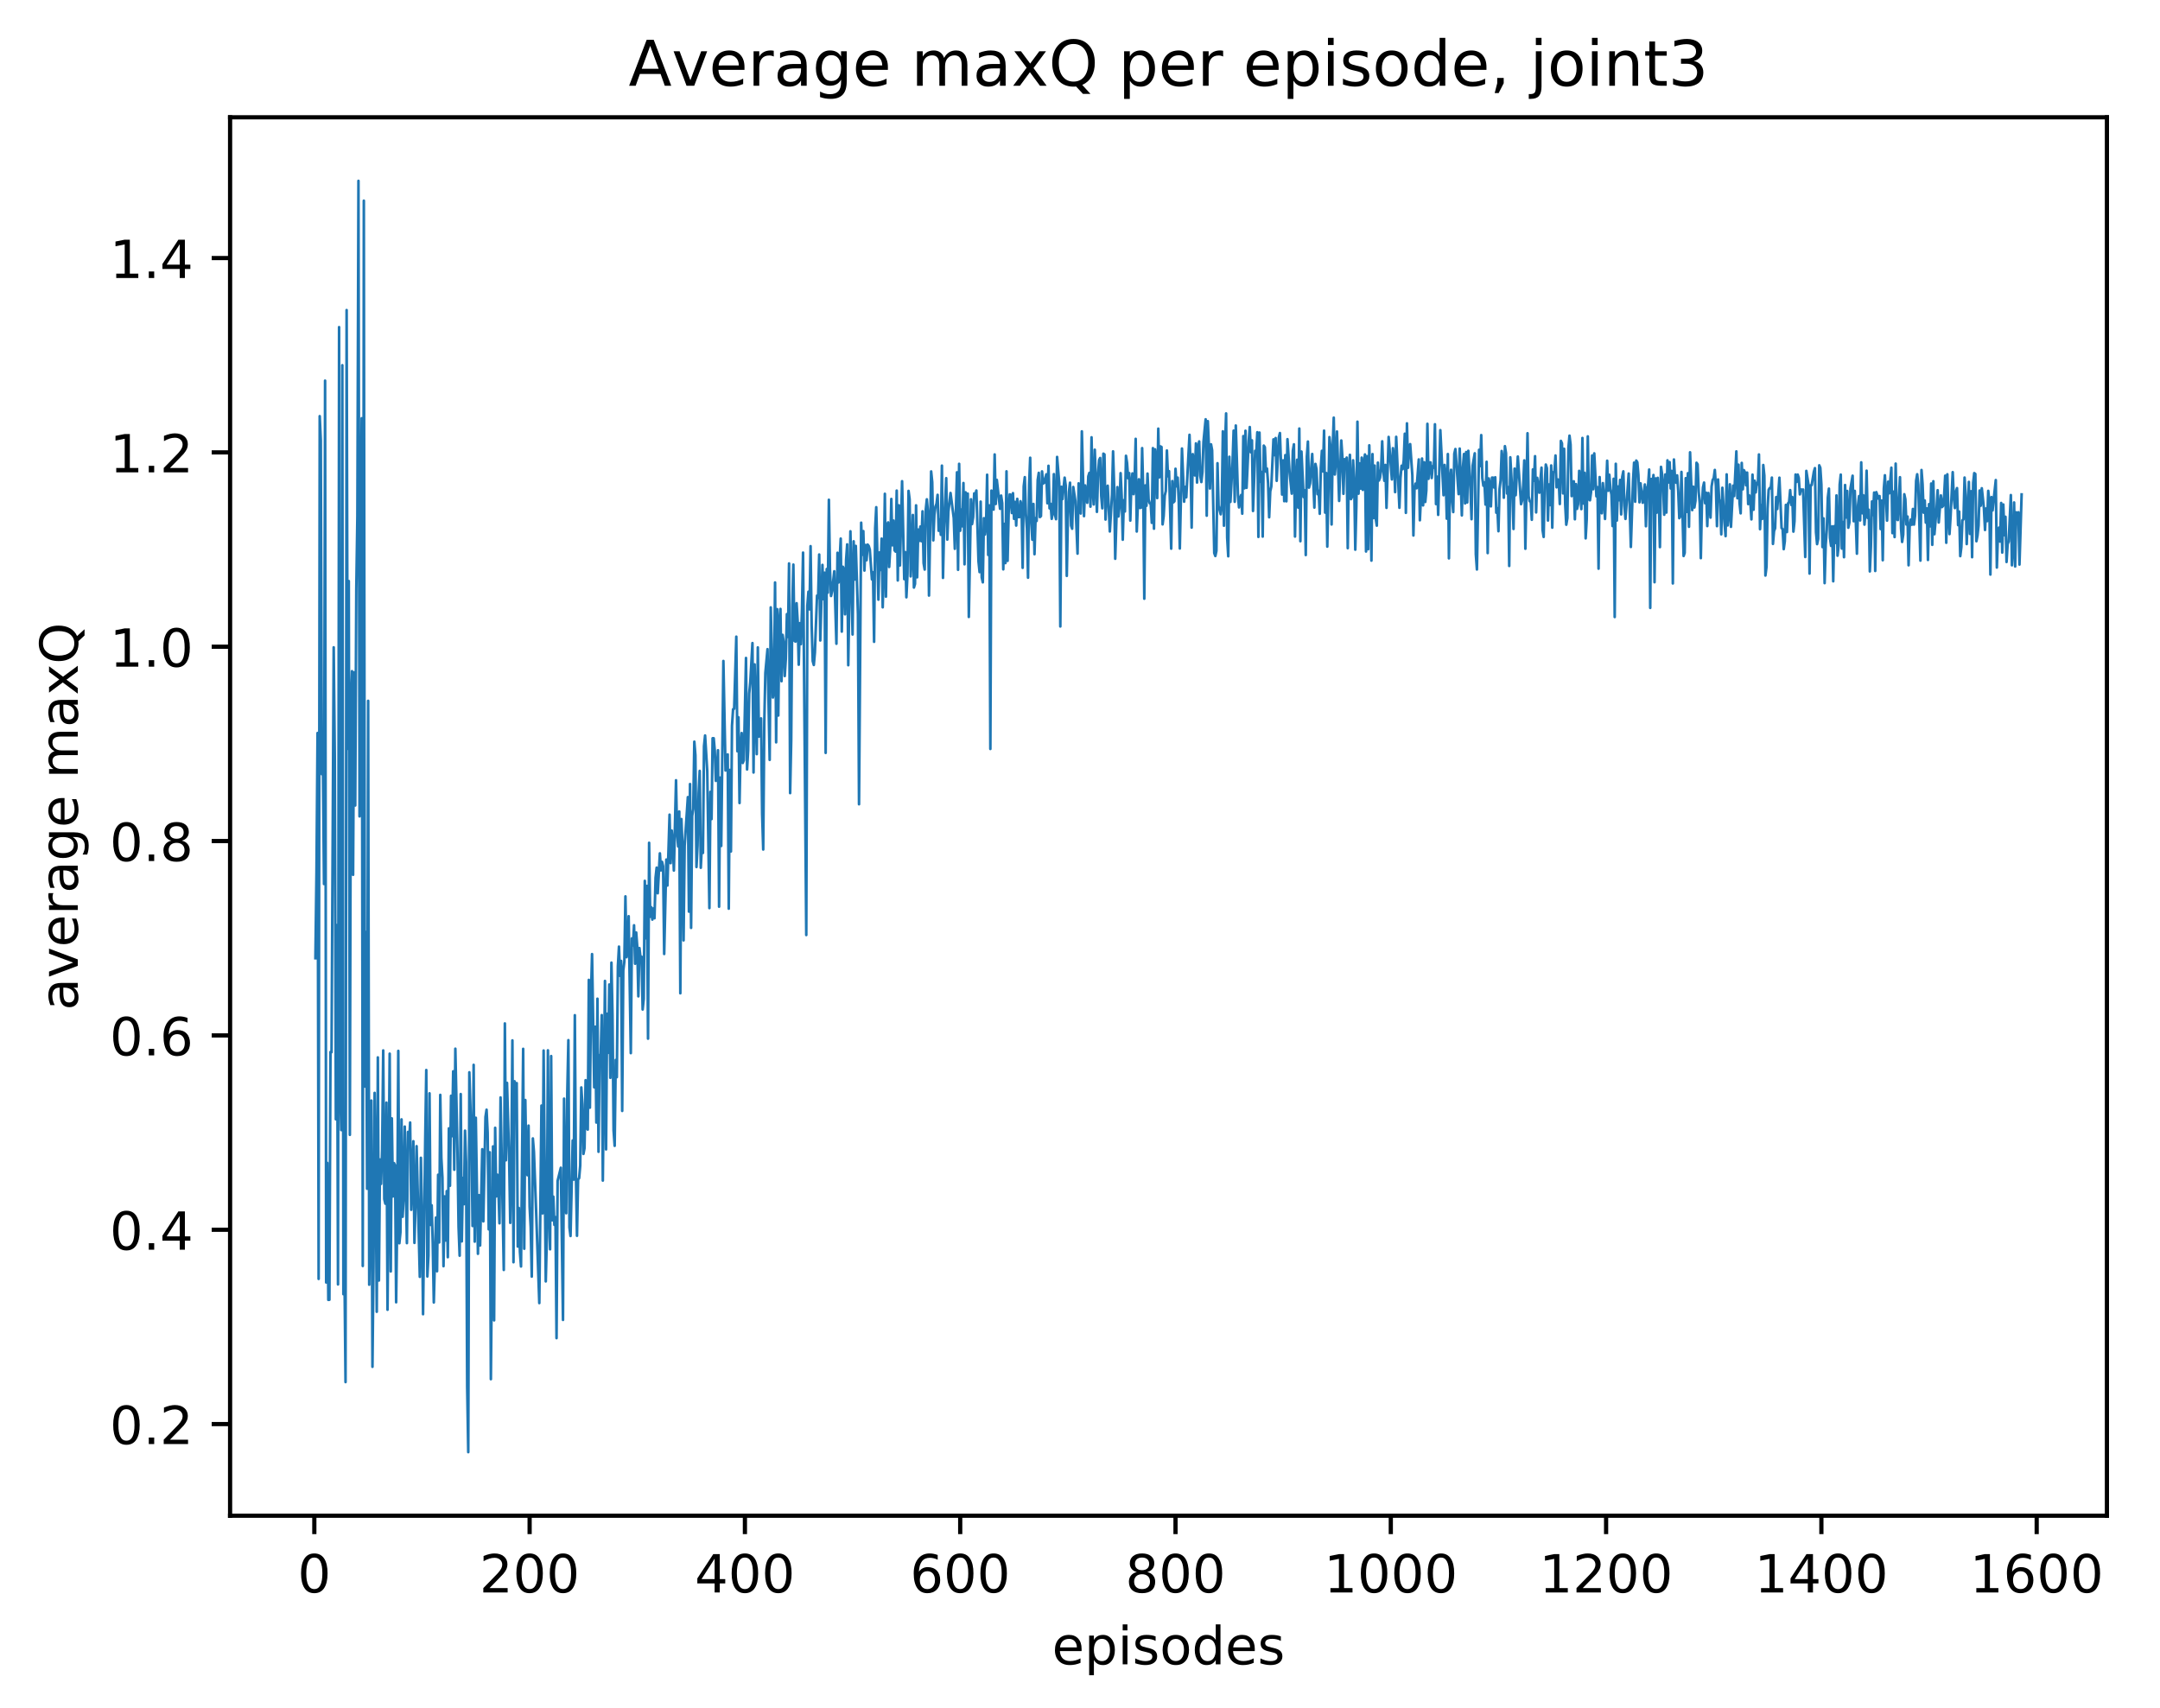 <?xml version="1.0" encoding="utf-8" standalone="no"?>
<!DOCTYPE svg PUBLIC "-//W3C//DTD SVG 1.1//EN"
  "http://www.w3.org/Graphics/SVG/1.1/DTD/svg11.dtd">
<!-- Created with matplotlib (http://matplotlib.org/) -->
<svg height="325pt" version="1.1" viewBox="0 0 411 325" width="411pt" xmlns="http://www.w3.org/2000/svg" xmlns:xlink="http://www.w3.org/1999/xlink">
 <defs>
  <style type="text/css">
*{stroke-linecap:butt;stroke-linejoin:round;}
  </style>
 </defs>
 <g id="figure_1">
  <g id="patch_1">
   <path d="M 0 325.986 
L 411.601 325.986 
L 411.601 0 
L 0 0 
z
" style="fill:#ffffff;"/>
  </g>
  <g id="axes_1">
   <g id="patch_2">
    <path d="M 43.781 288.43 
L 400.901 288.43 
L 400.901 22.318 
L 43.781 22.318 
z
" style="fill:#ffffff;"/>
   </g>
   <g id="matplotlib.axis_1">
    <g id="xtick_1">
     <g id="line2d_1">
      <defs>
       <path d="M 0 0 
L 0 3.5 
" id="m369e715e65" style="stroke:#000000;stroke-width:0.8;"/>
      </defs>
      <g>
       <use style="stroke:#000000;stroke-width:0.8;" x="59.809" xlink:href="#m369e715e65" y="288.43"/>
      </g>
     </g>
     <g id="text_1">
      <!-- 0 -->
      <defs>
       <path d="M 31.781 66.406 
Q 24.172 66.406 20.328 58.906 
Q 16.5 51.422 16.5 36.375 
Q 16.5 21.391 20.328 13.891 
Q 24.172 6.391 31.781 6.391 
Q 39.453 6.391 43.281 13.891 
Q 47.125 21.391 47.125 36.375 
Q 47.125 51.422 43.281 58.906 
Q 39.453 66.406 31.781 66.406 
z
M 31.781 74.219 
Q 44.047 74.219 50.516 64.516 
Q 56.984 54.828 56.984 36.375 
Q 56.984 17.969 50.516 8.266 
Q 44.047 -1.422 31.781 -1.422 
Q 19.531 -1.422 13.062 8.266 
Q 6.594 17.969 6.594 36.375 
Q 6.594 54.828 13.062 64.516 
Q 19.531 74.219 31.781 74.219 
z
" id="DejaVuSans-30"/>
      </defs>
      <g transform="translate(56.628 303.029)scale(0.1 -0.1)">
       <use xlink:href="#DejaVuSans-30"/>
      </g>
     </g>
    </g>
    <g id="xtick_2">
     <g id="line2d_2">
      <g>
       <use style="stroke:#000000;stroke-width:0.8;" x="100.775" xlink:href="#m369e715e65" y="288.43"/>
      </g>
     </g>
     <g id="text_2">
      <!-- 200 -->
      <defs>
       <path d="M 19.188 8.297 
L 53.609 8.297 
L 53.609 0 
L 7.328 0 
L 7.328 8.297 
Q 12.938 14.109 22.625 23.891 
Q 32.328 33.688 34.812 36.531 
Q 39.547 41.844 41.422 45.531 
Q 43.312 49.219 43.312 52.781 
Q 43.312 58.594 39.234 62.25 
Q 35.156 65.922 28.609 65.922 
Q 23.969 65.922 18.812 64.312 
Q 13.672 62.703 7.812 59.422 
L 7.812 69.391 
Q 13.766 71.781 18.938 73 
Q 24.125 74.219 28.422 74.219 
Q 39.75 74.219 46.484 68.547 
Q 53.219 62.891 53.219 53.422 
Q 53.219 48.922 51.531 44.891 
Q 49.859 40.875 45.406 35.406 
Q 44.188 33.984 37.641 27.219 
Q 31.109 20.453 19.188 8.297 
z
" id="DejaVuSans-32"/>
      </defs>
      <g transform="translate(91.231 303.029)scale(0.1 -0.1)">
       <use xlink:href="#DejaVuSans-32"/>
       <use x="63.623" xlink:href="#DejaVuSans-30"/>
       <use x="127.246" xlink:href="#DejaVuSans-30"/>
      </g>
     </g>
    </g>
    <g id="xtick_3">
     <g id="line2d_3">
      <g>
       <use style="stroke:#000000;stroke-width:0.8;" x="141.741" xlink:href="#m369e715e65" y="288.43"/>
      </g>
     </g>
     <g id="text_3">
      <!-- 400 -->
      <defs>
       <path d="M 37.797 64.312 
L 12.891 25.391 
L 37.797 25.391 
z
M 35.203 72.906 
L 47.609 72.906 
L 47.609 25.391 
L 58.016 25.391 
L 58.016 17.188 
L 47.609 17.188 
L 47.609 0 
L 37.797 0 
L 37.797 17.188 
L 4.891 17.188 
L 4.891 26.703 
z
" id="DejaVuSans-34"/>
      </defs>
      <g transform="translate(132.197 303.029)scale(0.1 -0.1)">
       <use xlink:href="#DejaVuSans-34"/>
       <use x="63.623" xlink:href="#DejaVuSans-30"/>
       <use x="127.246" xlink:href="#DejaVuSans-30"/>
      </g>
     </g>
    </g>
    <g id="xtick_4">
     <g id="line2d_4">
      <g>
       <use style="stroke:#000000;stroke-width:0.8;" x="182.707" xlink:href="#m369e715e65" y="288.43"/>
      </g>
     </g>
     <g id="text_4">
      <!-- 600 -->
      <defs>
       <path d="M 33.016 40.375 
Q 26.375 40.375 22.484 35.828 
Q 18.609 31.297 18.609 23.391 
Q 18.609 15.531 22.484 10.953 
Q 26.375 6.391 33.016 6.391 
Q 39.656 6.391 43.531 10.953 
Q 47.406 15.531 47.406 23.391 
Q 47.406 31.297 43.531 35.828 
Q 39.656 40.375 33.016 40.375 
z
M 52.594 71.297 
L 52.594 62.312 
Q 48.875 64.062 45.094 64.984 
Q 41.312 65.922 37.594 65.922 
Q 27.828 65.922 22.672 59.328 
Q 17.531 52.734 16.797 39.406 
Q 19.672 43.656 24.016 45.922 
Q 28.375 48.188 33.594 48.188 
Q 44.578 48.188 50.953 41.516 
Q 57.328 34.859 57.328 23.391 
Q 57.328 12.156 50.688 5.359 
Q 44.047 -1.422 33.016 -1.422 
Q 20.359 -1.422 13.672 8.266 
Q 6.984 17.969 6.984 36.375 
Q 6.984 53.656 15.188 63.938 
Q 23.391 74.219 37.203 74.219 
Q 40.922 74.219 44.703 73.484 
Q 48.484 72.75 52.594 71.297 
z
" id="DejaVuSans-36"/>
      </defs>
      <g transform="translate(173.163 303.029)scale(0.1 -0.1)">
       <use xlink:href="#DejaVuSans-36"/>
       <use x="63.623" xlink:href="#DejaVuSans-30"/>
       <use x="127.246" xlink:href="#DejaVuSans-30"/>
      </g>
     </g>
    </g>
    <g id="xtick_5">
     <g id="line2d_5">
      <g>
       <use style="stroke:#000000;stroke-width:0.8;" x="223.673" xlink:href="#m369e715e65" y="288.43"/>
      </g>
     </g>
     <g id="text_5">
      <!-- 800 -->
      <defs>
       <path d="M 31.781 34.625 
Q 24.75 34.625 20.719 30.859 
Q 16.703 27.094 16.703 20.516 
Q 16.703 13.922 20.719 10.156 
Q 24.75 6.391 31.781 6.391 
Q 38.812 6.391 42.859 10.172 
Q 46.922 13.969 46.922 20.516 
Q 46.922 27.094 42.891 30.859 
Q 38.875 34.625 31.781 34.625 
z
M 21.922 38.812 
Q 15.578 40.375 12.031 44.719 
Q 8.5 49.078 8.5 55.328 
Q 8.5 64.062 14.719 69.141 
Q 20.953 74.219 31.781 74.219 
Q 42.672 74.219 48.875 69.141 
Q 55.078 64.062 55.078 55.328 
Q 55.078 49.078 51.531 44.719 
Q 48 40.375 41.703 38.812 
Q 48.828 37.156 52.797 32.312 
Q 56.781 27.484 56.781 20.516 
Q 56.781 9.906 50.312 4.234 
Q 43.844 -1.422 31.781 -1.422 
Q 19.734 -1.422 13.25 4.234 
Q 6.781 9.906 6.781 20.516 
Q 6.781 27.484 10.781 32.312 
Q 14.797 37.156 21.922 38.812 
z
M 18.312 54.391 
Q 18.312 48.734 21.844 45.562 
Q 25.391 42.391 31.781 42.391 
Q 38.141 42.391 41.719 45.562 
Q 45.312 48.734 45.312 54.391 
Q 45.312 60.062 41.719 63.234 
Q 38.141 66.406 31.781 66.406 
Q 25.391 66.406 21.844 63.234 
Q 18.312 60.062 18.312 54.391 
z
" id="DejaVuSans-38"/>
      </defs>
      <g transform="translate(214.129 303.029)scale(0.1 -0.1)">
       <use xlink:href="#DejaVuSans-38"/>
       <use x="63.623" xlink:href="#DejaVuSans-30"/>
       <use x="127.246" xlink:href="#DejaVuSans-30"/>
      </g>
     </g>
    </g>
    <g id="xtick_6">
     <g id="line2d_6">
      <g>
       <use style="stroke:#000000;stroke-width:0.8;" x="264.639" xlink:href="#m369e715e65" y="288.43"/>
      </g>
     </g>
     <g id="text_6">
      <!-- 1000 -->
      <defs>
       <path d="M 12.406 8.297 
L 28.516 8.297 
L 28.516 63.922 
L 10.984 60.406 
L 10.984 69.391 
L 28.422 72.906 
L 38.281 72.906 
L 38.281 8.297 
L 54.391 8.297 
L 54.391 0 
L 12.406 0 
z
" id="DejaVuSans-31"/>
      </defs>
      <g transform="translate(251.914 303.029)scale(0.1 -0.1)">
       <use xlink:href="#DejaVuSans-31"/>
       <use x="63.623" xlink:href="#DejaVuSans-30"/>
       <use x="127.246" xlink:href="#DejaVuSans-30"/>
       <use x="190.869" xlink:href="#DejaVuSans-30"/>
      </g>
     </g>
    </g>
    <g id="xtick_7">
     <g id="line2d_7">
      <g>
       <use style="stroke:#000000;stroke-width:0.8;" x="305.604" xlink:href="#m369e715e65" y="288.43"/>
      </g>
     </g>
     <g id="text_7">
      <!-- 1200 -->
      <g transform="translate(292.879 303.029)scale(0.1 -0.1)">
       <use xlink:href="#DejaVuSans-31"/>
       <use x="63.623" xlink:href="#DejaVuSans-32"/>
       <use x="127.246" xlink:href="#DejaVuSans-30"/>
       <use x="190.869" xlink:href="#DejaVuSans-30"/>
      </g>
     </g>
    </g>
    <g id="xtick_8">
     <g id="line2d_8">
      <g>
       <use style="stroke:#000000;stroke-width:0.8;" x="346.57" xlink:href="#m369e715e65" y="288.43"/>
      </g>
     </g>
     <g id="text_8">
      <!-- 1400 -->
      <g transform="translate(333.845 303.029)scale(0.1 -0.1)">
       <use xlink:href="#DejaVuSans-31"/>
       <use x="63.623" xlink:href="#DejaVuSans-34"/>
       <use x="127.246" xlink:href="#DejaVuSans-30"/>
       <use x="190.869" xlink:href="#DejaVuSans-30"/>
      </g>
     </g>
    </g>
    <g id="xtick_9">
     <g id="line2d_9">
      <g>
       <use style="stroke:#000000;stroke-width:0.8;" x="387.536" xlink:href="#m369e715e65" y="288.43"/>
      </g>
     </g>
     <g id="text_9">
      <!-- 1600 -->
      <g transform="translate(374.811 303.029)scale(0.1 -0.1)">
       <use xlink:href="#DejaVuSans-31"/>
       <use x="63.623" xlink:href="#DejaVuSans-36"/>
       <use x="127.246" xlink:href="#DejaVuSans-30"/>
       <use x="190.869" xlink:href="#DejaVuSans-30"/>
      </g>
     </g>
    </g>
    <g id="text_10">
     <!-- episodes -->
     <defs>
      <path d="M 56.203 29.594 
L 56.203 25.203 
L 14.891 25.203 
Q 15.484 15.922 20.484 11.062 
Q 25.484 6.203 34.422 6.203 
Q 39.594 6.203 44.453 7.469 
Q 49.312 8.734 54.109 11.281 
L 54.109 2.781 
Q 49.266 0.734 44.188 -0.344 
Q 39.109 -1.422 33.891 -1.422 
Q 20.797 -1.422 13.156 6.188 
Q 5.516 13.812 5.516 26.812 
Q 5.516 40.234 12.766 48.109 
Q 20.016 56 32.328 56 
Q 43.359 56 49.781 48.891 
Q 56.203 41.797 56.203 29.594 
z
M 47.219 32.234 
Q 47.125 39.594 43.094 43.984 
Q 39.062 48.391 32.422 48.391 
Q 24.906 48.391 20.391 44.141 
Q 15.875 39.891 15.188 32.172 
z
" id="DejaVuSans-65"/>
      <path d="M 18.109 8.203 
L 18.109 -20.797 
L 9.078 -20.797 
L 9.078 54.688 
L 18.109 54.688 
L 18.109 46.391 
Q 20.953 51.266 25.266 53.625 
Q 29.594 56 35.594 56 
Q 45.562 56 51.781 48.094 
Q 58.016 40.188 58.016 27.297 
Q 58.016 14.406 51.781 6.484 
Q 45.562 -1.422 35.594 -1.422 
Q 29.594 -1.422 25.266 0.953 
Q 20.953 3.328 18.109 8.203 
z
M 48.688 27.297 
Q 48.688 37.203 44.609 42.844 
Q 40.531 48.484 33.406 48.484 
Q 26.266 48.484 22.188 42.844 
Q 18.109 37.203 18.109 27.297 
Q 18.109 17.391 22.188 11.75 
Q 26.266 6.109 33.406 6.109 
Q 40.531 6.109 44.609 11.75 
Q 48.688 17.391 48.688 27.297 
z
" id="DejaVuSans-70"/>
      <path d="M 9.422 54.688 
L 18.406 54.688 
L 18.406 0 
L 9.422 0 
z
M 9.422 75.984 
L 18.406 75.984 
L 18.406 64.594 
L 9.422 64.594 
z
" id="DejaVuSans-69"/>
      <path d="M 44.281 53.078 
L 44.281 44.578 
Q 40.484 46.531 36.375 47.5 
Q 32.281 48.484 27.875 48.484 
Q 21.188 48.484 17.844 46.438 
Q 14.5 44.391 14.5 40.281 
Q 14.5 37.156 16.891 35.375 
Q 19.281 33.594 26.516 31.984 
L 29.594 31.297 
Q 39.156 29.25 43.188 25.516 
Q 47.219 21.781 47.219 15.094 
Q 47.219 7.469 41.188 3.016 
Q 35.156 -1.422 24.609 -1.422 
Q 20.219 -1.422 15.453 -0.562 
Q 10.688 0.297 5.422 2 
L 5.422 11.281 
Q 10.406 8.688 15.234 7.391 
Q 20.062 6.109 24.812 6.109 
Q 31.156 6.109 34.562 8.281 
Q 37.984 10.453 37.984 14.406 
Q 37.984 18.062 35.516 20.016 
Q 33.062 21.969 24.703 23.781 
L 21.578 24.516 
Q 13.234 26.266 9.516 29.906 
Q 5.812 33.547 5.812 39.891 
Q 5.812 47.609 11.281 51.797 
Q 16.75 56 26.812 56 
Q 31.781 56 36.172 55.266 
Q 40.578 54.547 44.281 53.078 
z
" id="DejaVuSans-73"/>
      <path d="M 30.609 48.391 
Q 23.391 48.391 19.188 42.75 
Q 14.984 37.109 14.984 27.297 
Q 14.984 17.484 19.156 11.844 
Q 23.344 6.203 30.609 6.203 
Q 37.797 6.203 41.984 11.859 
Q 46.188 17.531 46.188 27.297 
Q 46.188 37.016 41.984 42.703 
Q 37.797 48.391 30.609 48.391 
z
M 30.609 56 
Q 42.328 56 49.016 48.375 
Q 55.719 40.766 55.719 27.297 
Q 55.719 13.875 49.016 6.219 
Q 42.328 -1.422 30.609 -1.422 
Q 18.844 -1.422 12.172 6.219 
Q 5.516 13.875 5.516 27.297 
Q 5.516 40.766 12.172 48.375 
Q 18.844 56 30.609 56 
z
" id="DejaVuSans-6f"/>
      <path d="M 45.406 46.391 
L 45.406 75.984 
L 54.391 75.984 
L 54.391 0 
L 45.406 0 
L 45.406 8.203 
Q 42.578 3.328 38.25 0.953 
Q 33.938 -1.422 27.875 -1.422 
Q 17.969 -1.422 11.734 6.484 
Q 5.516 14.406 5.516 27.297 
Q 5.516 40.188 11.734 48.094 
Q 17.969 56 27.875 56 
Q 33.938 56 38.25 53.625 
Q 42.578 51.266 45.406 46.391 
z
M 14.797 27.297 
Q 14.797 17.391 18.875 11.75 
Q 22.953 6.109 30.078 6.109 
Q 37.203 6.109 41.297 11.75 
Q 45.406 17.391 45.406 27.297 
Q 45.406 37.203 41.297 42.844 
Q 37.203 48.484 30.078 48.484 
Q 22.953 48.484 18.875 42.844 
Q 14.797 37.203 14.797 27.297 
z
" id="DejaVuSans-64"/>
     </defs>
     <g transform="translate(200.182 316.707)scale(0.1 -0.1)">
      <use xlink:href="#DejaVuSans-65"/>
      <use x="61.523" xlink:href="#DejaVuSans-70"/>
      <use x="125" xlink:href="#DejaVuSans-69"/>
      <use x="152.783" xlink:href="#DejaVuSans-73"/>
      <use x="204.883" xlink:href="#DejaVuSans-6f"/>
      <use x="266.064" xlink:href="#DejaVuSans-64"/>
      <use x="329.541" xlink:href="#DejaVuSans-65"/>
      <use x="391.064" xlink:href="#DejaVuSans-73"/>
     </g>
    </g>
   </g>
   <g id="matplotlib.axis_2">
    <g id="ytick_1">
     <g id="line2d_10">
      <defs>
       <path d="M 0 0 
L -3.5 0 
" id="m04fa089097" style="stroke:#000000;stroke-width:0.8;"/>
      </defs>
      <g>
       <use style="stroke:#000000;stroke-width:0.8;" x="43.781" xlink:href="#m04fa089097" y="270.992"/>
      </g>
     </g>
     <g id="text_11">
      <!-- 0.2 -->
      <defs>
       <path d="M 10.688 12.406 
L 21 12.406 
L 21 0 
L 10.688 0 
z
" id="DejaVuSans-2e"/>
      </defs>
      <g transform="translate(20.878 274.792)scale(0.1 -0.1)">
       <use xlink:href="#DejaVuSans-30"/>
       <use x="63.623" xlink:href="#DejaVuSans-2e"/>
       <use x="95.41" xlink:href="#DejaVuSans-32"/>
      </g>
     </g>
    </g>
    <g id="ytick_2">
     <g id="line2d_11">
      <g>
       <use style="stroke:#000000;stroke-width:0.8;" x="43.781" xlink:href="#m04fa089097" y="234.011"/>
      </g>
     </g>
     <g id="text_12">
      <!-- 0.4 -->
      <g transform="translate(20.878 237.81)scale(0.1 -0.1)">
       <use xlink:href="#DejaVuSans-30"/>
       <use x="63.623" xlink:href="#DejaVuSans-2e"/>
       <use x="95.41" xlink:href="#DejaVuSans-34"/>
      </g>
     </g>
    </g>
    <g id="ytick_3">
     <g id="line2d_12">
      <g>
       <use style="stroke:#000000;stroke-width:0.8;" x="43.781" xlink:href="#m04fa089097" y="197.029"/>
      </g>
     </g>
     <g id="text_13">
      <!-- 0.6 -->
      <g transform="translate(20.878 200.828)scale(0.1 -0.1)">
       <use xlink:href="#DejaVuSans-30"/>
       <use x="63.623" xlink:href="#DejaVuSans-2e"/>
       <use x="95.41" xlink:href="#DejaVuSans-36"/>
      </g>
     </g>
    </g>
    <g id="ytick_4">
     <g id="line2d_13">
      <g>
       <use style="stroke:#000000;stroke-width:0.8;" x="43.781" xlink:href="#m04fa089097" y="160.048"/>
      </g>
     </g>
     <g id="text_14">
      <!-- 0.8 -->
      <g transform="translate(20.878 163.847)scale(0.1 -0.1)">
       <use xlink:href="#DejaVuSans-30"/>
       <use x="63.623" xlink:href="#DejaVuSans-2e"/>
       <use x="95.41" xlink:href="#DejaVuSans-38"/>
      </g>
     </g>
    </g>
    <g id="ytick_5">
     <g id="line2d_14">
      <g>
       <use style="stroke:#000000;stroke-width:0.8;" x="43.781" xlink:href="#m04fa089097" y="123.066"/>
      </g>
     </g>
     <g id="text_15">
      <!-- 1.0 -->
      <g transform="translate(20.878 126.865)scale(0.1 -0.1)">
       <use xlink:href="#DejaVuSans-31"/>
       <use x="63.623" xlink:href="#DejaVuSans-2e"/>
       <use x="95.41" xlink:href="#DejaVuSans-30"/>
      </g>
     </g>
    </g>
    <g id="ytick_6">
     <g id="line2d_15">
      <g>
       <use style="stroke:#000000;stroke-width:0.8;" x="43.781" xlink:href="#m04fa089097" y="86.085"/>
      </g>
     </g>
     <g id="text_16">
      <!-- 1.2 -->
      <g transform="translate(20.878 89.884)scale(0.1 -0.1)">
       <use xlink:href="#DejaVuSans-31"/>
       <use x="63.623" xlink:href="#DejaVuSans-2e"/>
       <use x="95.41" xlink:href="#DejaVuSans-32"/>
      </g>
     </g>
    </g>
    <g id="ytick_7">
     <g id="line2d_16">
      <g>
       <use style="stroke:#000000;stroke-width:0.8;" x="43.781" xlink:href="#m04fa089097" y="49.103"/>
      </g>
     </g>
     <g id="text_17">
      <!-- 1.4 -->
      <g transform="translate(20.878 52.902)scale(0.1 -0.1)">
       <use xlink:href="#DejaVuSans-31"/>
       <use x="63.623" xlink:href="#DejaVuSans-2e"/>
       <use x="95.41" xlink:href="#DejaVuSans-34"/>
      </g>
     </g>
    </g>
    <g id="text_18">
     <!-- average maxQ -->
     <defs>
      <path d="M 34.281 27.484 
Q 23.391 27.484 19.188 25 
Q 14.984 22.516 14.984 16.5 
Q 14.984 11.719 18.141 8.906 
Q 21.297 6.109 26.703 6.109 
Q 34.188 6.109 38.703 11.406 
Q 43.219 16.703 43.219 25.484 
L 43.219 27.484 
z
M 52.203 31.203 
L 52.203 0 
L 43.219 0 
L 43.219 8.297 
Q 40.141 3.328 35.547 0.953 
Q 30.953 -1.422 24.312 -1.422 
Q 15.922 -1.422 10.953 3.297 
Q 6 8.016 6 15.922 
Q 6 25.141 12.172 29.828 
Q 18.359 34.516 30.609 34.516 
L 43.219 34.516 
L 43.219 35.406 
Q 43.219 41.609 39.141 45 
Q 35.062 48.391 27.688 48.391 
Q 23 48.391 18.547 47.266 
Q 14.109 46.141 10.016 43.891 
L 10.016 52.203 
Q 14.938 54.109 19.578 55.047 
Q 24.219 56 28.609 56 
Q 40.484 56 46.344 49.844 
Q 52.203 43.703 52.203 31.203 
z
" id="DejaVuSans-61"/>
      <path d="M 2.984 54.688 
L 12.5 54.688 
L 29.594 8.797 
L 46.688 54.688 
L 56.203 54.688 
L 35.688 0 
L 23.484 0 
z
" id="DejaVuSans-76"/>
      <path d="M 41.109 46.297 
Q 39.594 47.172 37.812 47.578 
Q 36.031 48 33.891 48 
Q 26.266 48 22.188 43.047 
Q 18.109 38.094 18.109 28.812 
L 18.109 0 
L 9.078 0 
L 9.078 54.688 
L 18.109 54.688 
L 18.109 46.188 
Q 20.953 51.172 25.484 53.578 
Q 30.031 56 36.531 56 
Q 37.453 56 38.578 55.875 
Q 39.703 55.766 41.062 55.516 
z
" id="DejaVuSans-72"/>
      <path d="M 45.406 27.984 
Q 45.406 37.75 41.375 43.109 
Q 37.359 48.484 30.078 48.484 
Q 22.859 48.484 18.828 43.109 
Q 14.797 37.75 14.797 27.984 
Q 14.797 18.266 18.828 12.891 
Q 22.859 7.516 30.078 7.516 
Q 37.359 7.516 41.375 12.891 
Q 45.406 18.266 45.406 27.984 
z
M 54.391 6.781 
Q 54.391 -7.172 48.188 -13.984 
Q 42 -20.797 29.203 -20.797 
Q 24.469 -20.797 20.266 -20.094 
Q 16.062 -19.391 12.109 -17.922 
L 12.109 -9.188 
Q 16.062 -11.328 19.922 -12.344 
Q 23.781 -13.375 27.781 -13.375 
Q 36.625 -13.375 41.016 -8.766 
Q 45.406 -4.156 45.406 5.172 
L 45.406 9.625 
Q 42.625 4.781 38.281 2.391 
Q 33.938 0 27.875 0 
Q 17.828 0 11.672 7.656 
Q 5.516 15.328 5.516 27.984 
Q 5.516 40.672 11.672 48.328 
Q 17.828 56 27.875 56 
Q 33.938 56 38.281 53.609 
Q 42.625 51.219 45.406 46.391 
L 45.406 54.688 
L 54.391 54.688 
z
" id="DejaVuSans-67"/>
      <path id="DejaVuSans-20"/>
      <path d="M 52 44.188 
Q 55.375 50.25 60.062 53.125 
Q 64.75 56 71.094 56 
Q 79.641 56 84.281 50.016 
Q 88.922 44.047 88.922 33.016 
L 88.922 0 
L 79.891 0 
L 79.891 32.719 
Q 79.891 40.578 77.094 44.375 
Q 74.312 48.188 68.609 48.188 
Q 61.625 48.188 57.562 43.547 
Q 53.516 38.922 53.516 30.906 
L 53.516 0 
L 44.484 0 
L 44.484 32.719 
Q 44.484 40.625 41.703 44.406 
Q 38.922 48.188 33.109 48.188 
Q 26.219 48.188 22.156 43.531 
Q 18.109 38.875 18.109 30.906 
L 18.109 0 
L 9.078 0 
L 9.078 54.688 
L 18.109 54.688 
L 18.109 46.188 
Q 21.188 51.219 25.484 53.609 
Q 29.781 56 35.688 56 
Q 41.656 56 45.828 52.969 
Q 50 49.953 52 44.188 
z
" id="DejaVuSans-6d"/>
      <path d="M 54.891 54.688 
L 35.109 28.078 
L 55.906 0 
L 45.312 0 
L 29.391 21.484 
L 13.484 0 
L 2.875 0 
L 24.125 28.609 
L 4.688 54.688 
L 15.281 54.688 
L 29.781 35.203 
L 44.281 54.688 
z
" id="DejaVuSans-78"/>
      <path d="M 39.406 66.219 
Q 28.656 66.219 22.328 58.203 
Q 16.016 50.203 16.016 36.375 
Q 16.016 22.609 22.328 14.594 
Q 28.656 6.594 39.406 6.594 
Q 50.141 6.594 56.422 14.594 
Q 62.703 22.609 62.703 36.375 
Q 62.703 50.203 56.422 58.203 
Q 50.141 66.219 39.406 66.219 
z
M 53.219 1.312 
L 66.219 -12.891 
L 54.297 -12.891 
L 43.5 -1.219 
Q 41.891 -1.312 41.031 -1.359 
Q 40.188 -1.422 39.406 -1.422 
Q 24.031 -1.422 14.812 8.859 
Q 5.609 19.141 5.609 36.375 
Q 5.609 53.656 14.812 63.938 
Q 24.031 74.219 39.406 74.219 
Q 54.734 74.219 63.906 63.938 
Q 73.094 53.656 73.094 36.375 
Q 73.094 23.688 67.984 14.641 
Q 62.891 5.609 53.219 1.312 
z
" id="DejaVuSans-51"/>
     </defs>
     <g transform="translate(14.798 192.263)rotate(-90)scale(0.1 -0.1)">
      <use xlink:href="#DejaVuSans-61"/>
      <use x="61.279" xlink:href="#DejaVuSans-76"/>
      <use x="120.459" xlink:href="#DejaVuSans-65"/>
      <use x="181.982" xlink:href="#DejaVuSans-72"/>
      <use x="223.096" xlink:href="#DejaVuSans-61"/>
      <use x="284.375" xlink:href="#DejaVuSans-67"/>
      <use x="347.852" xlink:href="#DejaVuSans-65"/>
      <use x="409.375" xlink:href="#DejaVuSans-20"/>
      <use x="441.162" xlink:href="#DejaVuSans-6d"/>
      <use x="538.574" xlink:href="#DejaVuSans-61"/>
      <use x="599.854" xlink:href="#DejaVuSans-78"/>
      <use x="659.033" xlink:href="#DejaVuSans-51"/>
     </g>
    </g>
   </g>
   <g id="line2d_17">
    <path clip-path="url(#pdea84f490a)" d="M 60.014 182.34 
L 60.219 166.033 
L 60.424 139.486 
L 60.628 243.366 
L 60.833 79.194 
L 61.038 83.802 
L 61.243 147.329 
L 61.448 146.064 
L 61.653 168.219 
L 61.857 72.435 
L 62.062 244.046 
L 62.267 221.292 
L 62.472 247.355 
L 62.677 247.333 
L 62.882 200.182 
L 63.086 200.229 
L 63.496 123.184 
L 63.701 144.004 
L 63.906 212.992 
L 64.111 176.03 
L 64.315 244.409 
L 64.52 62.252 
L 64.725 206.27 
L 64.93 215.048 
L 65.135 69.5 
L 65.34 246.272 
L 65.544 242.069 
L 65.749 263 
L 65.954 59.007 
L 66.159 142.486 
L 66.364 110.574 
L 66.569 215.954 
L 66.773 133.794 
L 66.978 127.721 
L 67.183 166.467 
L 67.388 127.936 
L 67.593 153.276 
L 67.797 112.06 
L 68.002 98.213 
L 68.207 34.414 
L 68.412 155.348 
L 68.617 101.088 
L 68.822 79.591 
L 69.026 240.903 
L 69.231 38.19 
L 69.436 206.764 
L 69.641 177.347 
L 69.846 226.208 
L 70.051 133.362 
L 70.255 244.467 
L 70.665 209.433 
L 70.87 260.091 
L 71.075 240.19 
L 71.28 207.969 
L 71.484 222.985 
L 71.689 249.617 
L 71.894 201.216 
L 72.099 243.677 
L 72.304 220.643 
L 72.509 225.282 
L 72.713 218.847 
L 72.918 199.89 
L 73.123 228.178 
L 73.328 229.056 
L 73.533 209.824 
L 73.738 249.236 
L 74.147 200.507 
L 74.352 241.94 
L 74.557 212.819 
L 74.762 227.677 
L 74.967 221.33 
L 75.171 221.755 
L 75.376 247.815 
L 75.581 231.776 
L 75.786 199.973 
L 75.991 236.582 
L 76.195 234.478 
L 76.4 213.011 
L 76.605 231.541 
L 76.81 227.828 
L 77.015 214.379 
L 77.424 236.557 
L 77.629 215.401 
L 77.834 217.745 
L 78.039 213.61 
L 78.244 230.212 
L 78.653 217.171 
L 78.858 236.512 
L 79.063 229.537 
L 79.268 218.112 
L 79.882 242.972 
L 80.087 220.319 
L 80.292 231.627 
L 80.497 250.084 
L 80.907 217.028 
L 81.111 203.619 
L 81.316 242.9 
L 81.521 238.942 
L 81.726 208.053 
L 81.931 233.092 
L 82.136 229.358 
L 82.34 236.583 
L 82.545 247.845 
L 82.955 231.683 
L 83.16 241.907 
L 83.365 223.546 
L 83.569 236.429 
L 83.774 208.348 
L 83.979 220.331 
L 84.184 224.095 
L 84.389 240.943 
L 84.594 227.666 
L 84.798 236.063 
L 85.003 226.661 
L 85.208 239.235 
L 85.413 214.716 
L 85.618 225.644 
L 85.822 208.523 
L 86.027 216.2 
L 86.232 203.861 
L 86.437 222.593 
L 86.642 199.562 
L 87.051 219.434 
L 87.256 233.447 
L 87.461 238.947 
L 87.666 208.194 
L 87.871 236.227 
L 88.076 224.15 
L 88.28 229.152 
L 88.485 215.155 
L 88.69 221.183 
L 88.895 263.914 
L 89.1 276.334 
L 89.305 204.052 
L 89.714 217.15 
L 89.919 233.294 
L 90.124 202.634 
L 90.329 236.274 
L 90.534 212.701 
L 90.943 238.587 
L 91.148 227.43 
L 91.353 237.004 
L 91.763 218.692 
L 91.967 232.416 
L 92.377 212.551 
L 92.582 211.172 
L 92.787 215.536 
L 92.992 233.931 
L 93.196 219.268 
L 93.401 262.446 
L 93.811 218.155 
L 94.016 251.251 
L 94.22 214.613 
L 94.425 227.669 
L 94.63 223.524 
L 94.835 226.204 
L 95.04 232.783 
L 95.245 208.839 
L 95.859 241.66 
L 96.064 194.752 
L 96.269 220.791 
L 96.474 206.066 
L 96.883 220.607 
L 97.088 232.7 
L 97.293 221.529 
L 97.498 197.98 
L 97.703 240.189 
L 97.907 205.761 
L 98.112 209.791 
L 98.317 206.104 
L 98.522 237.209 
L 98.727 229.872 
L 98.932 238.229 
L 99.136 240.999 
L 99.546 199.585 
L 99.751 237.628 
L 99.956 209.329 
L 100.161 222.406 
L 100.365 223.638 
L 100.57 214.197 
L 100.775 229.62 
L 100.98 233.536 
L 101.185 242.926 
L 101.39 216.636 
L 101.594 219.158 
L 102.004 230.235 
L 102.618 247.966 
L 103.028 210.387 
L 103.233 230.904 
L 103.438 199.909 
L 103.847 243.841 
L 104.052 235.522 
L 104.257 199.871 
L 104.462 229.838 
L 104.667 237.733 
L 104.872 200.96 
L 105.076 232.214 
L 105.281 227.708 
L 105.486 233.083 
L 105.691 231.606 
L 105.896 254.638 
L 106.101 224.718 
L 106.715 222.213 
L 107.125 251.168 
L 107.33 209.064 
L 107.534 228.22 
L 107.739 230.872 
L 107.944 207.89 
L 108.149 197.935 
L 108.354 233.557 
L 108.559 235.199 
L 108.968 217.025 
L 109.173 224.471 
L 109.378 193.187 
L 109.583 223.237 
L 109.788 235.163 
L 109.992 224.453 
L 110.197 224.194 
L 110.402 221.793 
L 110.607 206.934 
L 110.812 210.117 
L 111.016 219.578 
L 111.221 218.464 
L 111.426 205.552 
L 111.631 214.684 
L 111.836 214.949 
L 112.041 186.464 
L 112.245 210.783 
L 112.45 189.475 
L 112.655 181.558 
L 113.065 206.908 
L 113.27 195.375 
L 113.474 213.608 
L 113.679 190.046 
L 113.884 219.173 
L 114.089 200.777 
L 114.294 201.076 
L 114.499 193.165 
L 114.703 224.652 
L 115.113 186.666 
L 115.318 218.72 
L 115.523 192.905 
L 115.728 200.343 
L 115.932 187.346 
L 116.137 205.104 
L 116.342 183.182 
L 116.547 193.171 
L 116.752 215.093 
L 116.957 218.04 
L 117.161 201.698 
L 117.366 204.981 
L 117.571 183.88 
L 117.776 180.135 
L 117.981 185.702 
L 118.186 182.86 
L 118.39 211.397 
L 118.595 184.668 
L 118.8 182.992 
L 119.005 170.573 
L 119.21 182.143 
L 119.414 180.875 
L 119.619 174.346 
L 120.029 200.402 
L 120.234 178.574 
L 120.439 179.914 
L 120.643 176.076 
L 120.848 183.388 
L 121.053 177.448 
L 121.258 180.168 
L 121.463 189.595 
L 121.668 180.408 
L 121.872 182.204 
L 122.077 182.053 
L 122.282 192.097 
L 122.487 190.09 
L 122.692 167.621 
L 122.897 178.549 
L 123.101 168.581 
L 123.306 197.648 
L 123.511 160.376 
L 123.716 174.463 
L 123.921 172.64 
L 124.126 174.991 
L 124.33 172.871 
L 124.535 174.736 
L 124.74 167.029 
L 124.945 165.111 
L 125.15 169.983 
L 125.559 162.385 
L 125.764 165.63 
L 125.969 164.001 
L 126.174 164.836 
L 126.379 181.534 
L 126.788 163.569 
L 126.993 168.51 
L 127.403 155.025 
L 127.608 164.252 
L 127.812 158.05 
L 128.017 160.3 
L 128.222 165.654 
L 128.632 148.477 
L 128.837 158.691 
L 129.041 161.069 
L 129.246 154.42 
L 129.451 189.012 
L 129.656 155.861 
L 129.861 161.078 
L 130.066 178.945 
L 130.27 160.954 
L 130.885 151.684 
L 131.09 173.477 
L 131.295 149.199 
L 131.499 176.567 
L 131.704 155.265 
L 131.909 153.949 
L 132.114 141.136 
L 132.319 143.711 
L 132.524 164.986 
L 132.728 160.885 
L 132.933 150.987 
L 133.138 146.697 
L 133.343 165.129 
L 133.548 160.92 
L 133.753 162.302 
L 133.957 141.994 
L 134.162 139.957 
L 134.572 146.722 
L 134.982 172.805 
L 135.186 150.681 
L 135.391 155.865 
L 135.596 140.484 
L 135.801 140.484 
L 136.006 142.855 
L 136.211 148.592 
L 136.415 146.613 
L 136.62 142.766 
L 136.825 172.534 
L 137.03 147.968 
L 137.235 160.976 
L 137.644 125.777 
L 138.054 146.62 
L 138.259 143.81 
L 138.464 143.56 
L 138.668 172.912 
L 138.873 146.512 
L 139.078 162.024 
L 139.283 138.117 
L 139.488 134.965 
L 139.693 134.865 
L 140.102 121.154 
L 140.307 142.957 
L 140.512 136.495 
L 140.717 152.811 
L 140.922 142.181 
L 141.126 139.49 
L 141.331 145.187 
L 141.536 144.656 
L 141.946 125.205 
L 142.151 146.421 
L 142.355 142.76 
L 142.56 131.97 
L 142.765 129.8 
L 143.175 122.37 
L 143.38 146.998 
L 143.584 126.432 
L 143.994 143.507 
L 144.199 123.197 
L 144.404 140.173 
L 144.609 138.993 
L 144.813 136.707 
L 145.018 154.882 
L 145.223 161.656 
L 145.428 137.425 
L 145.633 128.038 
L 146.042 123.53 
L 146.452 144.599 
L 146.657 115.582 
L 147.066 132.73 
L 147.271 131.611 
L 147.476 110.843 
L 147.681 141.259 
L 147.886 115.914 
L 148.091 136.158 
L 148.295 118.308 
L 148.5 115.875 
L 148.705 129.629 
L 148.91 120.811 
L 149.115 122.188 
L 149.32 128.644 
L 149.524 125.336 
L 149.729 116.864 
L 149.934 121.217 
L 150.139 107.22 
L 150.344 150.922 
L 150.549 140.892 
L 150.753 115.442 
L 150.958 107.44 
L 151.163 121.941 
L 151.368 122.096 
L 151.573 114.784 
L 151.778 118.242 
L 151.982 126.487 
L 152.187 118.585 
L 152.392 122.574 
L 152.597 116.049 
L 152.802 105.159 
L 153.416 177.926 
L 153.621 115.273 
L 153.826 112.602 
L 154.031 115.96 
L 154.235 103.932 
L 154.44 119.029 
L 154.645 125.798 
L 154.85 126.541 
L 155.055 124.175 
L 155.464 113.336 
L 155.669 113.784 
L 155.874 105.522 
L 156.079 121.877 
L 156.489 107.495 
L 156.693 114.027 
L 156.898 108.979 
L 157.103 143.27 
L 157.308 108.281 
L 157.513 112.774 
L 157.718 95.103 
L 157.922 108.392 
L 158.127 113.414 
L 158.332 112.491 
L 158.742 108.706 
L 159.151 122.496 
L 159.356 105.192 
L 159.561 110.845 
L 159.971 102.489 
L 160.176 120.189 
L 160.38 107.849 
L 160.585 108.33 
L 160.79 116.896 
L 160.995 106.55 
L 161.2 103.589 
L 161.405 126.586 
L 161.814 101.103 
L 162.224 120.738 
L 162.429 103.007 
L 162.633 110.282 
L 162.838 103.884 
L 163.248 116.904 
L 163.453 153.043 
L 163.862 99.462 
L 164.067 105.572 
L 164.272 101.067 
L 164.477 108.576 
L 164.682 103.706 
L 164.887 106.607 
L 165.091 103.628 
L 165.296 103.899 
L 165.501 104.576 
L 165.911 110.258 
L 166.116 108.886 
L 166.32 122.132 
L 166.525 100.536 
L 166.73 96.519 
L 167.14 114.107 
L 167.345 105.119 
L 167.549 108.466 
L 167.754 102.497 
L 167.959 115.565 
L 168.164 107.949 
L 168.369 93.966 
L 168.574 113.54 
L 168.778 99.946 
L 168.983 99.409 
L 169.188 107.888 
L 169.393 104.27 
L 169.598 94.947 
L 169.803 103.763 
L 170.007 99.059 
L 170.212 104.721 
L 170.417 104.969 
L 170.622 93.358 
L 170.827 110.457 
L 171.031 96.158 
L 171.236 107.602 
L 171.646 91.574 
L 172.056 110.212 
L 172.26 105.063 
L 172.465 113.659 
L 172.67 109.254 
L 172.875 93.412 
L 173.08 95.023 
L 173.285 109.681 
L 173.489 105.264 
L 173.694 97.995 
L 173.899 111.806 
L 174.104 111.114 
L 174.309 96.165 
L 174.514 109.861 
L 174.718 100.766 
L 174.923 102.932 
L 175.128 100.194 
L 175.333 102.995 
L 175.538 97.3 
L 175.743 107.164 
L 175.947 108.382 
L 176.152 97.01 
L 176.357 95.017 
L 176.562 97.355 
L 176.767 113.33 
L 177.176 89.708 
L 177.381 91.757 
L 177.586 102.827 
L 177.791 97.958 
L 177.996 96.396 
L 178.201 95.865 
L 178.405 94.164 
L 178.61 101.004 
L 178.815 98.849 
L 179.02 101.768 
L 179.225 88.607 
L 179.429 109.97 
L 179.634 100.54 
L 180.044 90.991 
L 180.249 102.679 
L 180.454 97.361 
L 180.863 93.81 
L 181.478 98.576 
L 181.683 104.431 
L 182.092 89.875 
L 182.297 108.431 
L 182.502 88.263 
L 182.707 100.998 
L 182.912 96.953 
L 183.116 100.153 
L 183.321 91.916 
L 183.526 107.384 
L 183.731 93.683 
L 183.936 95.128 
L 184.141 93.928 
L 184.345 117.403 
L 184.755 95.011 
L 184.96 99.728 
L 185.165 98.437 
L 185.37 93.888 
L 185.574 94.304 
L 185.779 93.345 
L 186.189 106.835 
L 186.394 108.865 
L 186.599 95.456 
L 186.803 109.89 
L 187.008 110.812 
L 187.213 98.605 
L 187.418 101.716 
L 187.623 100.02 
L 187.828 90.338 
L 188.032 105.599 
L 188.237 96.17 
L 188.442 142.519 
L 188.647 93.356 
L 188.852 96.609 
L 189.056 96.975 
L 189.261 86.478 
L 189.466 95.907 
L 189.671 91.319 
L 190.285 96.819 
L 190.49 94.303 
L 190.695 95.732 
L 190.9 108.342 
L 191.105 99.686 
L 191.31 107.155 
L 191.514 89.691 
L 191.719 106.727 
L 191.924 97.547 
L 192.129 94.075 
L 192.334 94.155 
L 192.539 97.628 
L 192.743 93.839 
L 192.948 98.732 
L 193.153 95.507 
L 193.358 100.01 
L 193.563 94.926 
L 193.768 98.399 
L 193.972 98.409 
L 194.177 95.38 
L 194.382 96.176 
L 194.587 108.053 
L 194.792 92.556 
L 194.997 90.801 
L 195.201 97.759 
L 195.406 100.618 
L 195.611 109.931 
L 195.816 92.334 
L 196.021 87.105 
L 196.226 99.396 
L 196.43 102.701 
L 196.635 95.894 
L 196.84 105.46 
L 197.045 98.58 
L 197.25 99.143 
L 197.454 91.321 
L 197.659 89.979 
L 197.864 98.4 
L 198.069 98.203 
L 198.274 89.704 
L 198.479 92.012 
L 198.683 91.891 
L 199.093 90.257 
L 199.298 95.769 
L 199.503 88.637 
L 199.708 96.734 
L 199.912 95.872 
L 200.117 98.734 
L 200.322 97.522 
L 200.527 90.225 
L 200.732 97.868 
L 200.937 98.797 
L 201.141 86.95 
L 201.551 91.978 
L 201.756 119.211 
L 201.961 92.632 
L 202.166 94.984 
L 202.575 90.892 
L 202.78 92.38 
L 202.985 109.584 
L 203.19 98.595 
L 203.395 93.621 
L 203.599 91.852 
L 203.804 100.018 
L 204.009 100.614 
L 204.214 92.671 
L 204.624 95.365 
L 205.033 105.35 
L 205.238 91.98 
L 205.648 97.719 
L 205.852 82.084 
L 206.262 98.218 
L 206.467 92.371 
L 206.877 95.675 
L 207.081 90.644 
L 207.286 89.977 
L 207.491 96.413 
L 207.696 83.217 
L 207.901 93.024 
L 208.106 95.995 
L 208.31 85.578 
L 208.72 97.405 
L 208.925 90.58 
L 209.13 87.556 
L 209.335 87.149 
L 209.539 94.357 
L 209.744 96.725 
L 209.949 86.329 
L 210.154 86.477 
L 210.359 98.868 
L 210.564 93.59 
L 210.768 92.427 
L 211.178 101.134 
L 211.588 94.202 
L 211.793 85.892 
L 211.997 92.622 
L 212.202 106.33 
L 212.612 92.693 
L 212.817 98.277 
L 213.022 96.352 
L 213.226 90.039 
L 213.431 94.486 
L 213.636 102.7 
L 213.841 95.182 
L 214.046 97.332 
L 214.25 86.733 
L 214.455 88.103 
L 214.66 91.024 
L 214.865 90.028 
L 215.07 99.067 
L 215.275 91.893 
L 215.479 90.088 
L 215.684 94.031 
L 215.889 91.288 
L 216.094 83.509 
L 216.299 101.14 
L 216.708 91.204 
L 216.913 96.666 
L 217.118 96.592 
L 217.323 85.275 
L 217.528 93.379 
L 217.733 113.932 
L 217.937 92.371 
L 218.142 96.248 
L 218.347 90.12 
L 218.552 95.053 
L 218.757 95.756 
L 218.962 95.914 
L 219.166 99.494 
L 219.371 85.274 
L 219.576 100.607 
L 219.781 85.503 
L 219.986 87.069 
L 220.191 94.782 
L 220.395 81.566 
L 220.6 90.835 
L 220.805 84.945 
L 221.01 85.065 
L 221.215 99.786 
L 221.42 98.207 
L 221.624 94.315 
L 221.829 93.437 
L 222.034 85.728 
L 222.239 90.638 
L 222.444 89.66 
L 222.853 104.406 
L 223.058 91.543 
L 223.263 95.603 
L 223.468 95.394 
L 223.673 89.202 
L 223.877 92.553 
L 224.082 90.889 
L 224.287 95.339 
L 224.492 104.374 
L 224.902 85.35 
L 225.311 95.469 
L 225.516 92.649 
L 225.721 94.632 
L 226.335 82.739 
L 226.54 88.624 
L 226.745 100.398 
L 226.95 86.417 
L 227.155 87.807 
L 227.36 90.469 
L 227.564 84.371 
L 227.769 91.825 
L 227.974 85.093 
L 228.179 84 
L 228.384 90.544 
L 228.589 91.73 
L 228.793 89.838 
L 228.998 84.062 
L 229.408 79.791 
L 229.613 98.129 
L 229.818 80.141 
L 230.022 84.865 
L 230.227 92.96 
L 230.432 84.551 
L 230.637 85.678 
L 231.046 105.244 
L 231.251 105.803 
L 231.456 104.829 
L 231.661 88.147 
L 231.866 96.292 
L 232.275 97.872 
L 232.48 96.012 
L 232.685 82.075 
L 232.89 100.036 
L 233.095 85.127 
L 233.3 78.672 
L 233.504 102.266 
L 233.709 105.859 
L 233.914 86.916 
L 234.119 95.509 
L 234.529 87.99 
L 234.733 81.948 
L 234.938 95.488 
L 235.143 80.972 
L 235.553 94.227 
L 235.758 96.557 
L 235.962 94.822 
L 236.167 94.192 
L 236.372 97.752 
L 236.577 82.986 
L 236.782 92.928 
L 236.987 81.968 
L 237.191 92.828 
L 237.601 83.979 
L 237.806 81.264 
L 238.011 86.069 
L 238.216 83.799 
L 238.42 97.234 
L 238.83 85.784 
L 239.035 86.258 
L 239.24 82.254 
L 239.445 102.17 
L 239.649 82.316 
L 239.854 91.68 
L 240.059 89.795 
L 240.264 102.11 
L 240.469 84.796 
L 240.673 85.112 
L 240.878 89.759 
L 241.083 89.163 
L 241.288 91.999 
L 241.493 98.436 
L 241.698 93.51 
L 241.902 92.577 
L 242.312 83.606 
L 242.517 86.616 
L 242.722 83.355 
L 242.927 91.497 
L 243.336 83.242 
L 243.541 82.407 
L 243.951 94.106 
L 244.156 87.596 
L 244.36 95.373 
L 244.565 86.606 
L 244.77 95.396 
L 244.975 83.57 
L 245.385 89.986 
L 245.794 93.936 
L 245.999 85.785 
L 246.204 84.551 
L 246.409 102.102 
L 246.614 91.672 
L 246.818 87.484 
L 247.023 96.604 
L 247.228 81.548 
L 247.433 102.988 
L 247.638 85.928 
L 248.047 94.588 
L 248.252 93.29 
L 248.457 105.622 
L 248.662 86.897 
L 248.867 84.025 
L 249.071 92.789 
L 249.276 91.983 
L 249.686 86.39 
L 250.096 96.59 
L 250.3 88.279 
L 250.505 89.3 
L 250.71 94.04 
L 250.915 93.397 
L 251.12 97.769 
L 251.325 88.98 
L 251.529 85.788 
L 251.734 89.717 
L 251.939 81.949 
L 252.144 97.545 
L 252.349 90.017 
L 252.554 104.016 
L 252.963 83.179 
L 253.168 85.269 
L 253.373 99.803 
L 253.578 85.242 
L 253.783 79.478 
L 253.987 90.292 
L 254.192 87.901 
L 254.397 82.11 
L 254.807 95.323 
L 255.216 83.821 
L 255.421 86.872 
L 255.626 93.968 
L 255.831 87.377 
L 256.036 88.563 
L 256.241 87.076 
L 256.445 104.311 
L 256.65 89.493 
L 256.855 86.552 
L 257.06 94.977 
L 257.265 94.548 
L 257.469 87.592 
L 257.674 91.367 
L 257.879 104.597 
L 258.084 96.318 
L 258.289 80.246 
L 258.494 93.942 
L 258.698 88.178 
L 258.903 92.985 
L 259.108 87.08 
L 259.313 93.22 
L 259.518 88.226 
L 259.723 86.479 
L 259.927 104.947 
L 260.132 86.806 
L 260.337 104.509 
L 260.542 84.742 
L 260.747 93.251 
L 260.952 106.68 
L 261.156 86.41 
L 261.361 98.584 
L 261.566 88.593 
L 261.771 98.681 
L 261.976 100.028 
L 262.181 88.038 
L 262.385 91.436 
L 262.59 90.892 
L 262.795 89.233 
L 263 83.978 
L 263.205 89.421 
L 263.41 91.486 
L 263.614 88.477 
L 263.819 96.643 
L 264.229 83.144 
L 264.843 91.231 
L 265.048 85.282 
L 265.253 86.923 
L 265.458 93.646 
L 265.663 83.127 
L 266.277 96.624 
L 266.482 90.961 
L 266.687 88.627 
L 266.892 89.278 
L 267.096 87.631 
L 267.301 82.533 
L 267.506 97.593 
L 267.711 80.557 
L 267.916 89.014 
L 268.121 85.144 
L 268.325 84.516 
L 268.735 90.426 
L 268.94 101.899 
L 269.145 93.223 
L 269.35 92.028 
L 269.554 92.916 
L 269.964 87.427 
L 270.169 99.003 
L 270.374 94.685 
L 270.579 87.254 
L 270.783 96.173 
L 270.988 87.962 
L 271.193 95.521 
L 271.398 93.338 
L 271.603 80.65 
L 271.808 91.112 
L 272.012 88.005 
L 272.217 87.998 
L 272.422 90.961 
L 272.627 88.712 
L 272.832 89.004 
L 273.037 80.735 
L 273.241 95.922 
L 273.446 90.699 
L 273.651 97.975 
L 274.061 81.854 
L 274.675 94.238 
L 274.88 88.47 
L 275.085 90.667 
L 275.29 98.699 
L 275.494 86.401 
L 275.699 106.25 
L 275.904 91.121 
L 276.109 89.393 
L 276.314 95.173 
L 276.519 97.444 
L 276.723 86.35 
L 276.928 85.447 
L 277.543 94.027 
L 277.748 85.366 
L 278.157 98.076 
L 278.362 88.955 
L 278.567 86.394 
L 278.772 95.796 
L 278.977 86.019 
L 279.181 95.611 
L 279.386 85.781 
L 279.796 93.129 
L 280.001 98.799 
L 280.206 88.643 
L 280.615 86.259 
L 280.82 105.471 
L 281.025 108.366 
L 281.435 85.591 
L 281.639 88.68 
L 281.844 82.796 
L 282.049 90.962 
L 282.254 92.428 
L 282.459 91.795 
L 282.663 96.02 
L 282.868 87.874 
L 283.073 105.247 
L 283.278 91.04 
L 283.483 92.018 
L 283.688 96.358 
L 283.892 90.889 
L 284.097 90.894 
L 284.302 92.768 
L 284.507 90.823 
L 284.712 97.565 
L 284.917 96.721 
L 285.121 101.086 
L 285.326 93.085 
L 285.531 91.413 
L 285.736 85.82 
L 285.941 87.383 
L 286.146 94.714 
L 286.35 84.904 
L 286.555 86.215 
L 286.76 93.913 
L 286.965 92.684 
L 287.17 107.697 
L 287.375 87.02 
L 287.784 94.315 
L 287.989 100.66 
L 288.194 89.179 
L 288.399 94.235 
L 288.808 86.877 
L 289.423 95.942 
L 289.628 95.226 
L 289.833 92.479 
L 290.037 87.612 
L 290.242 104.425 
L 290.652 82.444 
L 290.857 94.43 
L 291.062 95.394 
L 291.266 95.457 
L 291.471 98.912 
L 291.676 89.326 
L 291.881 91.49 
L 292.086 86.808 
L 292.29 97.509 
L 292.495 90.934 
L 292.905 93.758 
L 293.315 88.994 
L 293.519 100.847 
L 293.724 102.175 
L 293.929 92.154 
L 294.134 88.401 
L 294.339 89.077 
L 294.544 99.053 
L 294.748 92.181 
L 294.953 96.117 
L 295.158 88.573 
L 295.363 100.406 
L 295.568 89.849 
L 295.773 89.775 
L 295.977 86.68 
L 296.182 92.741 
L 296.387 91.228 
L 296.592 91.341 
L 296.797 95.91 
L 297.002 83.898 
L 297.206 84.372 
L 297.411 93.889 
L 297.616 85.4 
L 297.821 95.971 
L 298.026 99.849 
L 298.231 98.588 
L 298.435 85.254 
L 298.64 82.903 
L 298.845 84.615 
L 299.05 94.409 
L 299.255 91.645 
L 299.46 91.594 
L 299.664 98.813 
L 299.869 92.122 
L 300.074 96.837 
L 300.279 95.935 
L 300.484 89.599 
L 300.893 96.88 
L 301.098 83.342 
L 301.303 95.828 
L 301.508 89.975 
L 301.713 102.445 
L 301.917 98.763 
L 302.122 83.043 
L 302.327 95.008 
L 302.532 95.203 
L 302.737 93.683 
L 302.942 86.682 
L 303.146 93.1 
L 303.351 86.276 
L 303.761 94.444 
L 303.966 92.7 
L 304.171 108.214 
L 304.375 90.782 
L 304.58 97.333 
L 304.785 97.671 
L 304.99 91.932 
L 305.195 94.582 
L 305.4 98.751 
L 305.809 87.671 
L 306.014 93.392 
L 306.219 90.344 
L 306.424 93.056 
L 306.629 94.135 
L 306.833 100.103 
L 307.038 91.108 
L 307.243 117.415 
L 307.448 88.258 
L 307.653 99.057 
L 307.858 92.574 
L 308.062 95.195 
L 308.267 91.325 
L 308.472 97.887 
L 308.677 90.752 
L 308.882 89.694 
L 309.086 96.23 
L 309.291 98.746 
L 309.906 90.11 
L 310.315 104.084 
L 310.725 91.601 
L 310.93 88.036 
L 311.135 95.474 
L 311.34 87.642 
L 311.544 87.965 
L 311.749 90.35 
L 311.954 95.586 
L 312.159 91.977 
L 312.569 95.668 
L 312.978 92.19 
L 313.183 100.142 
L 313.388 92.966 
L 313.593 92.369 
L 313.798 89.351 
L 314.002 115.68 
L 314.207 91.14 
L 314.412 92.795 
L 314.617 90.393 
L 314.822 110.792 
L 315.027 91.035 
L 315.231 97.557 
L 315.436 90.93 
L 315.641 94.771 
L 315.846 104.112 
L 316.051 88.839 
L 316.256 90.229 
L 316.46 92.645 
L 316.665 97.949 
L 316.87 90.285 
L 317.075 97.537 
L 317.28 87.6 
L 317.484 91.813 
L 317.689 87.94 
L 317.894 92.954 
L 318.099 89.611 
L 318.304 111.022 
L 318.509 87.437 
L 318.713 90.905 
L 318.918 91.847 
L 319.123 90.46 
L 319.328 93.444 
L 319.533 98.605 
L 319.738 98.245 
L 319.942 89.802 
L 320.352 105.8 
L 320.557 105.208 
L 320.762 90.985 
L 320.967 97.407 
L 321.171 90.044 
L 321.376 100.245 
L 321.581 86.072 
L 321.991 97.068 
L 322.196 92.611 
L 322.4 96.575 
L 322.605 95.319 
L 322.81 88.057 
L 323.015 88.358 
L 323.22 93.546 
L 323.425 95.789 
L 323.629 106.212 
L 323.834 96.061 
L 324.039 92.759 
L 324.244 91.831 
L 324.449 95.759 
L 324.654 93.773 
L 324.858 100.112 
L 325.063 93.816 
L 325.473 98.497 
L 325.678 92.573 
L 325.882 91.331 
L 326.087 91.012 
L 326.292 89.426 
L 326.497 92.481 
L 326.702 100.124 
L 326.907 91.239 
L 327.111 94.975 
L 327.316 95.613 
L 327.521 101.679 
L 327.726 92.813 
L 328.136 99.476 
L 328.34 102.019 
L 328.545 90.269 
L 328.75 99.988 
L 328.955 97.8 
L 329.16 92.165 
L 329.365 100.253 
L 329.774 92.42 
L 329.979 94.392 
L 330.389 85.895 
L 330.594 94.81 
L 330.798 88.426 
L 331.003 95.791 
L 331.208 97.683 
L 331.413 88.085 
L 331.618 93.111 
L 331.823 89.462 
L 332.027 89.869 
L 332.232 92.353 
L 332.437 89.928 
L 332.642 95.922 
L 332.847 94.269 
L 333.052 95.462 
L 333.256 98.836 
L 333.461 90.319 
L 333.666 96.997 
L 333.871 91.473 
L 334.076 93.699 
L 334.28 91.888 
L 334.485 92.183 
L 334.69 86.482 
L 334.895 100.699 
L 335.1 96.108 
L 335.305 98.752 
L 335.509 88.488 
L 335.714 90.496 
L 335.919 109.518 
L 336.124 107.888 
L 336.329 96.753 
L 336.534 93.224 
L 336.738 92.863 
L 336.943 92.92 
L 337.148 90.883 
L 337.353 103.505 
L 337.558 101.06 
L 337.763 100.523 
L 337.967 94.594 
L 338.172 96.859 
L 338.582 90.901 
L 338.992 100.475 
L 339.196 100.681 
L 339.401 104.498 
L 339.606 103.002 
L 339.811 96.074 
L 340.016 101.247 
L 340.221 95.791 
L 340.425 95.53 
L 340.63 93.262 
L 340.835 96.086 
L 341.04 94.576 
L 341.245 101.163 
L 341.45 99.187 
L 341.654 90.301 
L 341.859 91.706 
L 342.064 90.314 
L 342.269 90.957 
L 342.474 94.078 
L 342.679 93.134 
L 342.883 93.205 
L 343.088 93.154 
L 343.498 105.993 
L 343.703 89.608 
L 344.112 92.222 
L 344.317 109.146 
L 344.522 92.366 
L 344.727 92.305 
L 345.136 89.778 
L 345.341 89.082 
L 345.546 101.268 
L 345.751 103.542 
L 345.956 102.54 
L 346.161 88.544 
L 346.365 89.019 
L 346.57 92.215 
L 346.775 104.106 
L 346.98 98.646 
L 347.185 110.963 
L 347.39 103.643 
L 347.594 100.823 
L 347.799 94.644 
L 348.004 92.982 
L 348.209 102.37 
L 348.414 103.876 
L 348.619 100.155 
L 348.823 110.617 
L 349.028 100.116 
L 349.233 103.32 
L 349.438 94.273 
L 349.643 105.743 
L 349.848 103.864 
L 350.052 92.205 
L 350.257 90.318 
L 350.462 104.387 
L 350.667 99.337 
L 350.872 106.031 
L 351.077 92.294 
L 351.281 98.487 
L 351.486 93.43 
L 351.691 100.419 
L 351.896 99.426 
L 352.101 92.974 
L 352.51 90.525 
L 352.715 99.184 
L 352.92 93.415 
L 353.33 105.359 
L 353.534 96.16 
L 353.739 94.397 
L 353.944 99.036 
L 354.149 87.983 
L 354.354 97.669 
L 354.559 94.253 
L 354.763 99.833 
L 354.968 97.363 
L 355.173 89.569 
L 355.378 98.563 
L 355.583 96.99 
L 355.788 108.736 
L 355.992 103.994 
L 356.197 95.418 
L 356.402 98.022 
L 356.607 93.731 
L 356.812 108.647 
L 357.017 93.651 
L 357.426 94.887 
L 357.631 94.392 
L 357.836 100.677 
L 358.041 95.243 
L 358.246 106.605 
L 358.45 93.016 
L 358.655 90.44 
L 359.065 99.072 
L 359.27 91.66 
L 359.475 93.88 
L 359.884 88.997 
L 360.089 101.453 
L 360.294 93.544 
L 360.499 102.202 
L 360.703 88.223 
L 360.908 98.791 
L 361.113 98.964 
L 361.523 90.81 
L 361.728 100.553 
L 361.932 103.128 
L 362.137 101.736 
L 362.342 94.049 
L 362.547 95.004 
L 362.752 99.815 
L 362.957 98.294 
L 363.161 107.566 
L 363.366 100.229 
L 363.571 98.876 
L 363.776 99.851 
L 363.981 96.852 
L 364.186 99.825 
L 364.39 98.175 
L 364.595 91.497 
L 364.8 90.247 
L 365.005 92.241 
L 365.415 106.68 
L 365.619 89.439 
L 365.824 92.128 
L 366.029 97.556 
L 366.234 95.239 
L 366.439 99.45 
L 366.644 96.742 
L 366.848 106.554 
L 367.053 95.929 
L 367.258 100.164 
L 367.463 92.012 
L 367.668 103.676 
L 367.873 91.577 
L 368.077 101.658 
L 368.487 96.75 
L 368.692 93.281 
L 368.897 99.426 
L 369.306 94.277 
L 369.511 96.495 
L 369.716 96.279 
L 369.921 94.387 
L 370.126 90.521 
L 370.33 103.285 
L 370.535 90.253 
L 370.74 98.085 
L 370.945 101.635 
L 371.15 98.331 
L 371.559 89.848 
L 371.764 94.719 
L 371.969 96.682 
L 372.174 93.527 
L 372.379 92.884 
L 372.584 99.923 
L 372.788 97.344 
L 372.993 105.825 
L 373.198 104.136 
L 373.403 99.007 
L 373.608 98.823 
L 373.813 90.878 
L 374.017 94.274 
L 374.222 103.531 
L 374.632 91.703 
L 374.837 101.598 
L 375.042 93.476 
L 375.246 106.033 
L 375.451 91.891 
L 375.656 90.027 
L 375.861 90.194 
L 376.066 102.992 
L 376.271 101.917 
L 376.475 100.014 
L 376.68 93.341 
L 376.885 96.236 
L 377.09 92.908 
L 377.499 96.752 
L 377.704 100.851 
L 377.909 96.761 
L 378.114 99.162 
L 378.319 93.404 
L 378.524 95.514 
L 378.728 109.335 
L 378.933 94.588 
L 379.138 97.127 
L 379.753 91.352 
L 379.957 108 
L 380.162 101.777 
L 380.367 100.4 
L 380.572 103.056 
L 380.777 95.712 
L 380.982 105.147 
L 381.186 96 
L 381.391 101.848 
L 381.596 98.339 
L 381.801 106.94 
L 382.006 103.52 
L 382.211 103.031 
L 382.62 94.207 
L 382.825 107.571 
L 383.03 104.459 
L 383.235 95.615 
L 383.44 107.794 
L 383.644 97.486 
L 383.849 99.62 
L 384.054 97.482 
L 384.259 107.433 
L 384.669 94.085 
L 384.669 94.085 
" style="fill:none;stroke:#1f77b4;stroke-linecap:square;stroke-width:0.5;"/>
   </g>
   <g id="patch_3">
    <path d="M 43.781 288.43 
L 43.781 22.318 
" style="fill:none;stroke:#000000;stroke-linecap:square;stroke-linejoin:miter;stroke-width:0.8;"/>
   </g>
   <g id="patch_4">
    <path d="M 400.901 288.43 
L 400.901 22.318 
" style="fill:none;stroke:#000000;stroke-linecap:square;stroke-linejoin:miter;stroke-width:0.8;"/>
   </g>
   <g id="patch_5">
    <path d="M 43.781 288.43 
L 400.901 288.43 
" style="fill:none;stroke:#000000;stroke-linecap:square;stroke-linejoin:miter;stroke-width:0.8;"/>
   </g>
   <g id="patch_6">
    <path d="M 43.781 22.318 
L 400.901 22.318 
" style="fill:none;stroke:#000000;stroke-linecap:square;stroke-linejoin:miter;stroke-width:0.8;"/>
   </g>
   <g id="text_19">
    <!-- Average maxQ per episode, joint3 -->
    <defs>
     <path d="M 34.188 63.188 
L 20.797 26.906 
L 47.609 26.906 
z
M 28.609 72.906 
L 39.797 72.906 
L 67.578 0 
L 57.328 0 
L 50.688 18.703 
L 17.828 18.703 
L 11.188 0 
L 0.781 0 
z
" id="DejaVuSans-41"/>
     <path d="M 11.719 12.406 
L 22.016 12.406 
L 22.016 4 
L 14.016 -11.625 
L 7.719 -11.625 
L 11.719 4 
z
" id="DejaVuSans-2c"/>
     <path d="M 9.422 54.688 
L 18.406 54.688 
L 18.406 -0.984 
Q 18.406 -11.422 14.422 -16.109 
Q 10.453 -20.797 1.609 -20.797 
L -1.812 -20.797 
L -1.812 -13.188 
L 0.594 -13.188 
Q 5.719 -13.188 7.562 -10.812 
Q 9.422 -8.453 9.422 -0.984 
z
M 9.422 75.984 
L 18.406 75.984 
L 18.406 64.594 
L 9.422 64.594 
z
" id="DejaVuSans-6a"/>
     <path d="M 54.891 33.016 
L 54.891 0 
L 45.906 0 
L 45.906 32.719 
Q 45.906 40.484 42.875 44.328 
Q 39.844 48.188 33.797 48.188 
Q 26.516 48.188 22.312 43.547 
Q 18.109 38.922 18.109 30.906 
L 18.109 0 
L 9.078 0 
L 9.078 54.688 
L 18.109 54.688 
L 18.109 46.188 
Q 21.344 51.125 25.703 53.562 
Q 30.078 56 35.797 56 
Q 45.219 56 50.047 50.172 
Q 54.891 44.344 54.891 33.016 
z
" id="DejaVuSans-6e"/>
     <path d="M 18.312 70.219 
L 18.312 54.688 
L 36.812 54.688 
L 36.812 47.703 
L 18.312 47.703 
L 18.312 18.016 
Q 18.312 11.328 20.141 9.422 
Q 21.969 7.516 27.594 7.516 
L 36.812 7.516 
L 36.812 0 
L 27.594 0 
Q 17.188 0 13.234 3.875 
Q 9.281 7.766 9.281 18.016 
L 9.281 47.703 
L 2.688 47.703 
L 2.688 54.688 
L 9.281 54.688 
L 9.281 70.219 
z
" id="DejaVuSans-74"/>
     <path d="M 40.578 39.312 
Q 47.656 37.797 51.625 33 
Q 55.609 28.219 55.609 21.188 
Q 55.609 10.406 48.188 4.484 
Q 40.766 -1.422 27.094 -1.422 
Q 22.516 -1.422 17.656 -0.516 
Q 12.797 0.391 7.625 2.203 
L 7.625 11.719 
Q 11.719 9.328 16.594 8.109 
Q 21.484 6.891 26.812 6.891 
Q 36.078 6.891 40.938 10.547 
Q 45.797 14.203 45.797 21.188 
Q 45.797 27.641 41.281 31.266 
Q 36.766 34.906 28.719 34.906 
L 20.219 34.906 
L 20.219 43.016 
L 29.109 43.016 
Q 36.375 43.016 40.234 45.922 
Q 44.094 48.828 44.094 54.297 
Q 44.094 59.906 40.109 62.906 
Q 36.141 65.922 28.719 65.922 
Q 24.656 65.922 20.016 65.031 
Q 15.375 64.156 9.812 62.312 
L 9.812 71.094 
Q 15.438 72.656 20.344 73.438 
Q 25.25 74.219 29.594 74.219 
Q 40.828 74.219 47.359 69.109 
Q 53.906 64.016 53.906 55.328 
Q 53.906 49.266 50.438 45.094 
Q 46.969 40.922 40.578 39.312 
z
" id="DejaVuSans-33"/>
    </defs>
    <g transform="translate(119.614 16.318)scale(0.12 -0.12)">
     <use xlink:href="#DejaVuSans-41"/>
     <use x="68.33" xlink:href="#DejaVuSans-76"/>
     <use x="127.51" xlink:href="#DejaVuSans-65"/>
     <use x="189.033" xlink:href="#DejaVuSans-72"/>
     <use x="230.146" xlink:href="#DejaVuSans-61"/>
     <use x="291.426" xlink:href="#DejaVuSans-67"/>
     <use x="354.902" xlink:href="#DejaVuSans-65"/>
     <use x="416.426" xlink:href="#DejaVuSans-20"/>
     <use x="448.213" xlink:href="#DejaVuSans-6d"/>
     <use x="545.625" xlink:href="#DejaVuSans-61"/>
     <use x="606.904" xlink:href="#DejaVuSans-78"/>
     <use x="666.084" xlink:href="#DejaVuSans-51"/>
     <use x="744.795" xlink:href="#DejaVuSans-20"/>
     <use x="776.582" xlink:href="#DejaVuSans-70"/>
     <use x="840.059" xlink:href="#DejaVuSans-65"/>
     <use x="901.582" xlink:href="#DejaVuSans-72"/>
     <use x="942.695" xlink:href="#DejaVuSans-20"/>
     <use x="974.482" xlink:href="#DejaVuSans-65"/>
     <use x="1036.006" xlink:href="#DejaVuSans-70"/>
     <use x="1099.482" xlink:href="#DejaVuSans-69"/>
     <use x="1127.266" xlink:href="#DejaVuSans-73"/>
     <use x="1179.365" xlink:href="#DejaVuSans-6f"/>
     <use x="1240.547" xlink:href="#DejaVuSans-64"/>
     <use x="1304.023" xlink:href="#DejaVuSans-65"/>
     <use x="1365.547" xlink:href="#DejaVuSans-2c"/>
     <use x="1397.334" xlink:href="#DejaVuSans-20"/>
     <use x="1429.121" xlink:href="#DejaVuSans-6a"/>
     <use x="1456.904" xlink:href="#DejaVuSans-6f"/>
     <use x="1518.086" xlink:href="#DejaVuSans-69"/>
     <use x="1545.869" xlink:href="#DejaVuSans-6e"/>
     <use x="1609.248" xlink:href="#DejaVuSans-74"/>
     <use x="1648.457" xlink:href="#DejaVuSans-33"/>
    </g>
   </g>
  </g>
 </g>
 <defs>
  <clipPath id="pdea84f490a">
   <rect height="266.112" width="357.12" x="43.781" y="22.318"/>
  </clipPath>
 </defs>
</svg>
